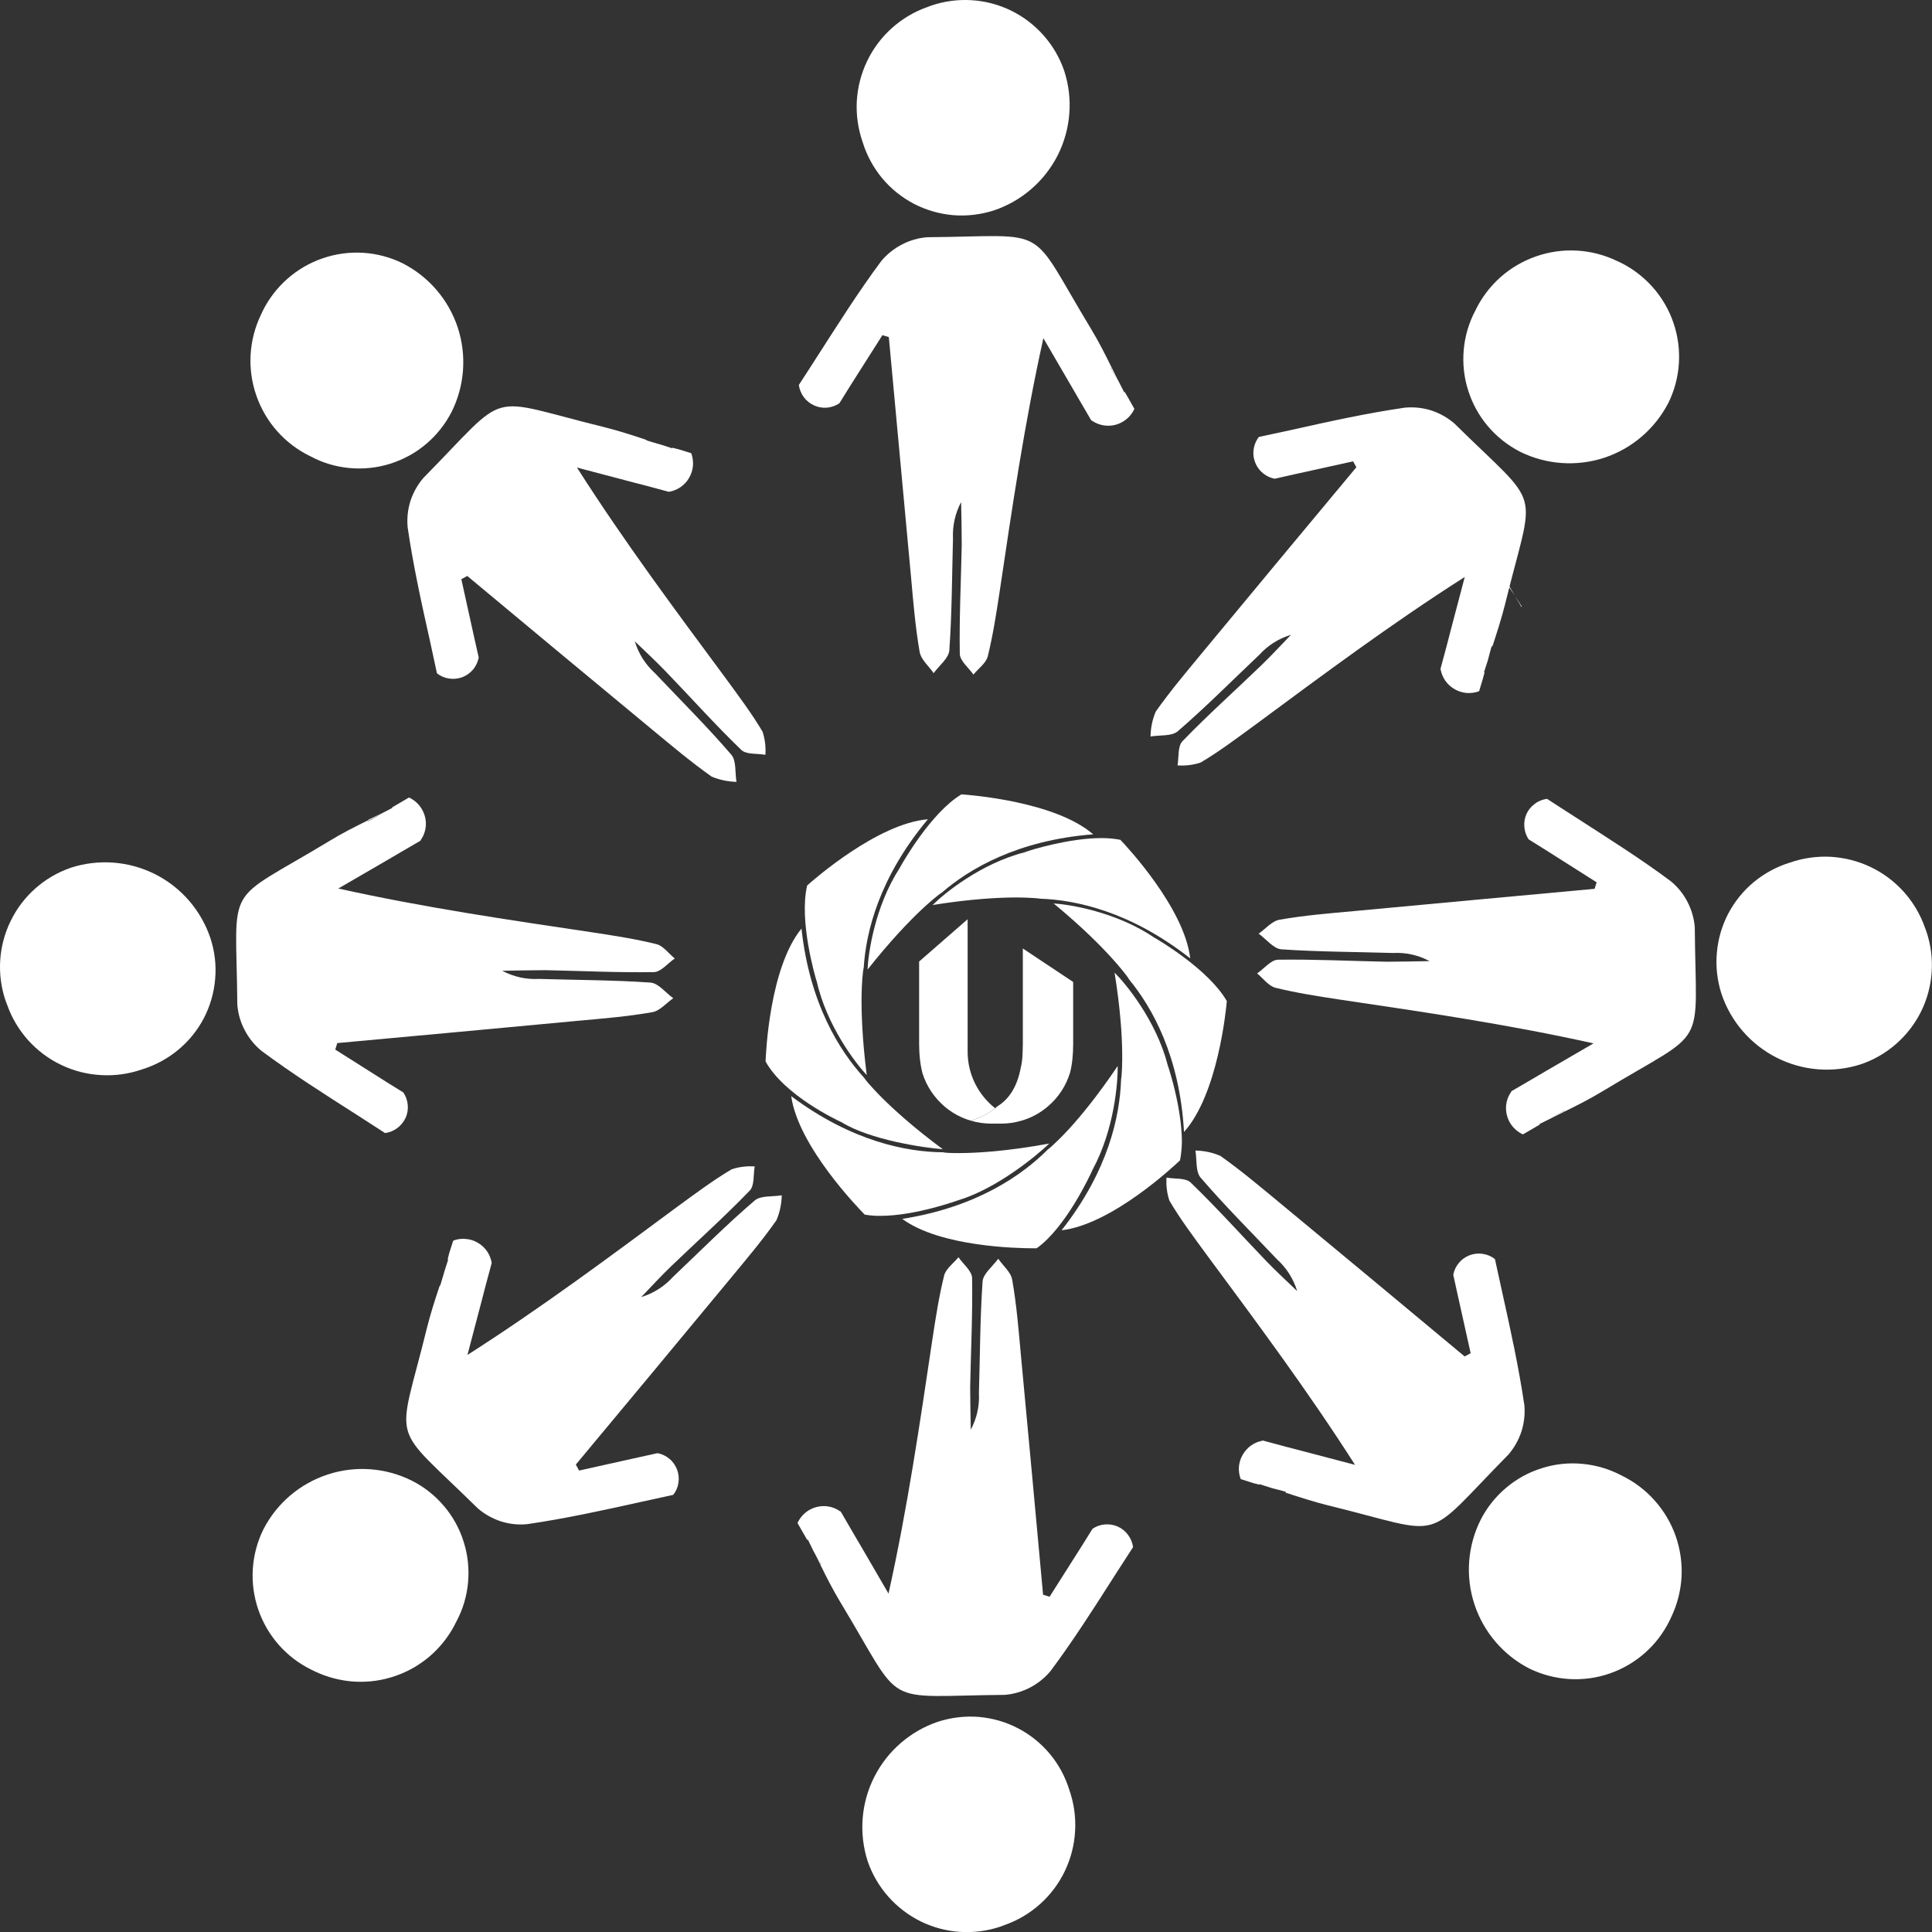 <svg width="19" height="19" viewBox="0 0 19 19" fill="none" xmlns="http://www.w3.org/2000/svg">
<rect x="0" y="0" width="19" height="19" fill="#333333" stroke="none"/>
<path d="M10.73 4.132L10.734 4.138V4.135C10.733 4.134 10.732 4.133 10.73 4.132ZM10.936 3.621H10.925L10.999 3.747L10.936 3.621Z" fill="white"/>
<path d="M8.484 1.399C8.439 1.27 8.419 1.133 8.426 0.996C8.434 0.859 8.468 0.725 8.527 0.602C8.586 0.478 8.669 0.368 8.771 0.276C8.873 0.185 8.992 0.114 9.121 0.069L9.158 0.055C9.417 -0.033 9.7 -0.015 9.945 0.105C10.19 0.226 10.378 0.439 10.466 0.697C10.555 0.971 10.532 1.269 10.402 1.527C10.271 1.784 10.045 1.979 9.772 2.07C9.643 2.111 9.507 2.127 9.373 2.116C9.238 2.104 9.107 2.066 8.987 2.004C8.868 1.941 8.761 1.856 8.675 1.752C8.589 1.648 8.524 1.528 8.484 1.399Z" fill="white"/>
<path d="M11.156 4.021C11.132 4.073 11.093 4.117 11.044 4.146C10.995 4.176 10.938 4.19 10.881 4.186C10.829 4.183 10.778 4.165 10.736 4.135C10.735 4.135 10.733 4.134 10.733 4.134C10.732 4.133 10.731 4.132 10.73 4.131L10.616 3.936L10.54 3.805L10.261 3.326C10.073 4.173 9.953 4.999 9.83 5.824C9.798 6.034 9.765 6.249 9.714 6.455C9.697 6.522 9.622 6.574 9.573 6.634C9.526 6.566 9.439 6.498 9.439 6.429C9.433 6.074 9.451 5.715 9.458 5.361C9.458 5.22 9.455 5.079 9.452 4.938C9.393 5.048 9.366 5.173 9.372 5.298C9.362 5.664 9.362 6.03 9.336 6.396C9.33 6.474 9.236 6.545 9.182 6.62C9.135 6.551 9.056 6.486 9.044 6.41C9.002 6.169 8.982 5.925 8.96 5.681C8.887 4.894 8.814 4.105 8.741 3.315L8.678 3.296L8.358 3.8L8.255 3.966C8.219 3.99 8.177 4.005 8.133 4.009C8.09 4.013 8.046 4.005 8.006 3.987C7.966 3.969 7.931 3.941 7.905 3.906C7.879 3.871 7.862 3.829 7.856 3.786C7.915 3.695 7.974 3.605 8.031 3.515C8.241 3.189 8.442 2.869 8.667 2.567C8.723 2.5 8.792 2.445 8.869 2.405C8.947 2.364 9.031 2.34 9.118 2.333C10.357 2.323 10.094 2.185 10.73 3.235C10.805 3.359 10.87 3.487 10.935 3.62H10.924L10.999 3.747L11.056 3.858L11.061 3.855L11.094 3.911L11.156 4.021Z" fill="white"/>
<path d="M6.575 4.834H6.582V4.831C6.581 4.832 6.58 4.833 6.579 4.833C6.577 4.834 6.576 4.834 6.575 4.834ZM6.357 4.33C6.354 4.332 6.351 4.334 6.349 4.337L6.491 4.374L6.357 4.33Z" fill="white"/>
<path d="M3.054 4.488C2.804 4.368 2.613 4.154 2.522 3.893C2.43 3.632 2.446 3.346 2.566 3.096L2.582 3.061C2.703 2.816 2.916 2.628 3.174 2.54C3.433 2.451 3.716 2.469 3.961 2.59C4.217 2.721 4.412 2.948 4.502 3.222C4.591 3.495 4.57 3.793 4.441 4.051C4.379 4.172 4.294 4.279 4.191 4.366C4.088 4.454 3.968 4.519 3.839 4.56C3.71 4.601 3.574 4.615 3.439 4.603C3.304 4.591 3.173 4.552 3.054 4.488Z" fill="white"/>
<path d="M6.798 4.457C6.812 4.496 6.818 4.538 6.815 4.58C6.811 4.621 6.799 4.661 6.778 4.697C6.758 4.734 6.729 4.765 6.695 4.789C6.661 4.813 6.622 4.829 6.581 4.836H6.575L6.356 4.777L6.209 4.739L5.674 4.598C6.14 5.329 6.64 5.999 7.135 6.668C7.261 6.841 7.392 7.014 7.5 7.197C7.523 7.27 7.533 7.347 7.527 7.423C7.445 7.408 7.336 7.423 7.287 7.372C7.03 7.124 6.793 6.858 6.545 6.601C6.447 6.499 6.344 6.405 6.243 6.307C6.279 6.427 6.347 6.535 6.44 6.619C6.692 6.885 6.954 7.145 7.192 7.422C7.243 7.481 7.227 7.598 7.243 7.689C7.159 7.687 7.075 7.67 6.998 7.637C6.798 7.496 6.611 7.338 6.422 7.182C5.813 6.678 5.204 6.172 4.595 5.664L4.537 5.696L4.665 6.276L4.708 6.467C4.699 6.511 4.68 6.551 4.652 6.585C4.623 6.619 4.587 6.644 4.546 6.66C4.504 6.675 4.46 6.68 4.416 6.673C4.373 6.667 4.331 6.649 4.297 6.621C4.274 6.516 4.251 6.411 4.229 6.306C4.144 5.927 4.063 5.558 4.009 5.186C4.001 5.099 4.01 5.011 4.036 4.928C4.063 4.845 4.106 4.768 4.163 4.701C5.032 3.819 4.748 3.908 5.94 4.2C6.08 4.235 6.219 4.28 6.36 4.327C6.357 4.328 6.354 4.331 6.351 4.333L6.494 4.371L6.612 4.409C6.612 4.407 6.612 4.405 6.612 4.403L6.675 4.419L6.798 4.457Z" fill="white"/>
<path d="M4.133 8.268L4.139 8.264H4.136C4.135 8.266 4.134 8.267 4.133 8.268ZM3.622 8.062C3.622 8.066 3.622 8.07 3.622 8.073L3.749 7.999L3.622 8.062Z" fill="white"/>
<path d="M1.399 10.516C1.27 10.561 1.133 10.581 0.996 10.573C0.859 10.566 0.725 10.532 0.602 10.473C0.478 10.414 0.368 10.331 0.276 10.229C0.185 10.127 0.114 10.008 0.069 9.878L0.055 9.842C-0.033 9.583 -0.015 9.3 0.106 9.055C0.226 8.809 0.439 8.622 0.698 8.533C0.972 8.445 1.27 8.468 1.527 8.598C1.784 8.728 1.979 8.955 2.07 9.228C2.112 9.357 2.128 9.492 2.116 9.627C2.105 9.762 2.067 9.893 2.005 10.013C1.942 10.133 1.856 10.239 1.752 10.325C1.648 10.411 1.528 10.476 1.399 10.516Z" fill="white"/>
<path d="M4.022 7.843C4.074 7.867 4.118 7.906 4.147 7.955C4.177 8.004 4.191 8.061 4.188 8.119C4.184 8.171 4.167 8.221 4.136 8.263C4.136 8.264 4.136 8.266 4.135 8.267C4.134 8.268 4.134 8.268 4.133 8.269L3.937 8.383L3.806 8.46L3.327 8.738C4.174 8.926 5 9.046 5.825 9.169C6.035 9.201 6.25 9.234 6.456 9.285C6.523 9.302 6.575 9.377 6.636 9.426C6.567 9.473 6.499 9.56 6.43 9.56C6.075 9.566 5.716 9.548 5.362 9.541C5.221 9.541 5.081 9.545 4.939 9.547C5.05 9.606 5.174 9.634 5.299 9.627C5.665 9.638 6.032 9.638 6.397 9.663C6.475 9.669 6.546 9.763 6.621 9.817C6.552 9.864 6.488 9.944 6.411 9.955C6.17 9.997 5.926 10.017 5.682 10.039C4.895 10.113 4.106 10.186 3.317 10.258L3.297 10.322L3.801 10.641L3.967 10.744C3.991 10.78 4.006 10.822 4.01 10.866C4.014 10.909 4.007 10.953 3.989 10.993C3.97 11.033 3.942 11.068 3.907 11.094C3.872 11.12 3.831 11.137 3.787 11.143C3.697 11.084 3.606 11.026 3.516 10.968C3.19 10.76 2.87 10.557 2.568 10.332C2.501 10.276 2.446 10.207 2.406 10.13C2.365 10.053 2.341 9.968 2.334 9.881C2.323 8.644 2.186 8.908 3.237 8.272C3.36 8.197 3.489 8.131 3.622 8.066C3.622 8.07 3.622 8.073 3.622 8.077L3.749 8.002L3.859 7.945L3.856 7.94L3.913 7.907L4.022 7.843Z" fill="white"/>
<path d="M4.834 12.423V12.416H4.831C4.832 12.417 4.833 12.418 4.833 12.419C4.834 12.42 4.834 12.422 4.834 12.423ZM4.33 12.64C4.332 12.644 4.334 12.646 4.337 12.649L4.374 12.507C4.358 12.552 4.343 12.596 4.33 12.64Z" fill="white"/>
<path d="M4.488 15.947C4.429 16.07 4.346 16.181 4.244 16.273C4.142 16.364 4.023 16.435 3.894 16.48C3.764 16.526 3.628 16.545 3.491 16.538C3.354 16.53 3.22 16.496 3.096 16.437L3.061 16.42C2.816 16.3 2.628 16.087 2.54 15.829C2.451 15.57 2.469 15.287 2.59 15.041C2.721 14.785 2.948 14.591 3.222 14.501C3.495 14.411 3.793 14.433 4.051 14.562C4.172 14.623 4.279 14.708 4.366 14.811C4.454 14.914 4.52 15.034 4.56 15.163C4.601 15.292 4.615 15.427 4.603 15.562C4.591 15.697 4.552 15.828 4.488 15.947Z" fill="white"/>
<path d="M4.457 12.201C4.495 12.186 4.537 12.18 4.579 12.184C4.62 12.187 4.66 12.199 4.696 12.22C4.733 12.241 4.764 12.269 4.788 12.303C4.812 12.337 4.828 12.376 4.835 12.417C4.835 12.419 4.835 12.421 4.835 12.423L4.776 12.642L4.738 12.789L4.597 13.325C5.328 12.858 5.998 12.358 6.667 11.863C6.84 11.737 7.013 11.607 7.196 11.499C7.269 11.475 7.346 11.466 7.422 11.471C7.407 11.553 7.422 11.662 7.371 11.711C7.123 11.968 6.857 12.206 6.6 12.453C6.498 12.551 6.404 12.654 6.306 12.756C6.426 12.719 6.534 12.651 6.618 12.558C6.884 12.306 7.144 12.044 7.421 11.807C7.48 11.755 7.597 11.771 7.688 11.755C7.686 11.84 7.669 11.923 7.636 12C7.496 12.2 7.337 12.387 7.181 12.576C6.677 13.185 6.171 13.794 5.663 14.403L5.695 14.462L6.275 14.333L6.466 14.291C6.51 14.299 6.55 14.318 6.584 14.347C6.618 14.375 6.643 14.412 6.659 14.453C6.674 14.494 6.679 14.539 6.672 14.582C6.666 14.626 6.648 14.667 6.62 14.701L6.305 14.77C5.926 14.854 5.557 14.935 5.185 14.989C5.098 14.998 5.01 14.988 4.927 14.962C4.844 14.935 4.767 14.892 4.7 14.835C3.818 13.966 3.907 14.251 4.199 13.058C4.234 12.918 4.279 12.779 4.326 12.638C4.327 12.641 4.33 12.644 4.332 12.647L4.37 12.505C4.383 12.466 4.395 12.427 4.408 12.386H4.402L4.418 12.323L4.457 12.201Z" fill="white"/>
<path d="M8.269 14.867L8.265 14.86V14.863C8.266 14.864 8.268 14.865 8.269 14.867ZM8.063 15.377H8.074L8 15.251L8.063 15.377Z" fill="white"/>
<path d="M10.516 17.602C10.561 17.731 10.581 17.868 10.573 18.005C10.566 18.141 10.532 18.275 10.473 18.399C10.414 18.523 10.331 18.633 10.229 18.725C10.127 18.816 10.008 18.887 9.878 18.932L9.842 18.946C9.583 19.034 9.3 19.016 9.055 18.896C8.81 18.775 8.622 18.563 8.533 18.304C8.445 18.03 8.468 17.732 8.598 17.475C8.728 17.218 8.955 17.022 9.228 16.931C9.357 16.89 9.492 16.874 9.627 16.885C9.762 16.897 9.893 16.934 10.012 16.997C10.132 17.059 10.238 17.145 10.325 17.249C10.411 17.352 10.476 17.473 10.516 17.602Z" fill="white"/>
<path d="M7.843 14.978C7.867 14.925 7.906 14.882 7.955 14.852C8.004 14.823 8.061 14.809 8.119 14.812C8.171 14.816 8.221 14.833 8.263 14.864C8.264 14.864 8.266 14.864 8.267 14.865C8.268 14.865 8.268 14.866 8.269 14.867L8.383 15.063L8.46 15.194L8.738 15.672C8.926 14.826 9.046 13.999 9.169 13.175C9.201 12.965 9.234 12.75 9.285 12.544C9.302 12.477 9.377 12.424 9.426 12.364C9.473 12.433 9.56 12.5 9.56 12.57C9.566 12.925 9.548 13.282 9.541 13.638C9.541 13.779 9.545 13.919 9.547 14.06C9.606 13.95 9.634 13.826 9.627 13.701C9.638 13.335 9.638 12.968 9.663 12.603C9.669 12.525 9.763 12.454 9.817 12.379C9.864 12.448 9.944 12.512 9.955 12.589C9.997 12.829 10.017 13.073 10.039 13.317C10.113 14.105 10.186 14.893 10.258 15.683L10.322 15.703L10.641 15.2L10.744 15.035C10.78 15.01 10.822 14.995 10.866 14.992C10.909 14.988 10.953 14.995 10.993 15.013C11.033 15.031 11.068 15.059 11.094 15.095C11.12 15.13 11.137 15.171 11.143 15.215C11.084 15.305 11.026 15.396 10.968 15.486C10.76 15.812 10.557 16.131 10.332 16.433C10.276 16.5 10.207 16.556 10.13 16.596C10.053 16.636 9.968 16.661 9.881 16.668C8.642 16.678 8.905 16.816 8.27 15.766C8.195 15.642 8.129 15.514 8.064 15.38H8.075L8 15.254L7.945 15.141L7.939 15.145L7.906 15.088L7.843 14.978Z" fill="white"/>
<path d="M12.424 14.164H12.417V14.168C12.418 14.166 12.419 14.166 12.42 14.165C12.421 14.164 12.423 14.164 12.424 14.164ZM12.641 14.668C12.645 14.666 12.648 14.664 12.65 14.662L12.508 14.624L12.641 14.668Z" fill="white"/>
<path d="M15.946 14.51C16.069 14.57 16.18 14.652 16.271 14.755C16.363 14.857 16.433 14.976 16.479 15.105C16.524 15.234 16.544 15.371 16.537 15.508C16.529 15.645 16.495 15.778 16.436 15.902L16.419 15.938C16.299 16.183 16.086 16.37 15.827 16.459C15.569 16.547 15.286 16.529 15.04 16.409C14.784 16.278 14.59 16.05 14.5 15.777C14.41 15.503 14.432 15.205 14.561 14.947C14.622 14.827 14.707 14.72 14.81 14.633C14.913 14.545 15.033 14.479 15.162 14.439C15.29 14.398 15.426 14.383 15.561 14.396C15.695 14.408 15.826 14.447 15.946 14.51Z" fill="white"/>
<path d="M12.202 14.546C12.187 14.508 12.181 14.466 12.184 14.424C12.188 14.383 12.2 14.343 12.221 14.307C12.242 14.271 12.27 14.239 12.304 14.215C12.338 14.191 12.377 14.175 12.418 14.168H12.424L12.643 14.227L12.79 14.265L13.326 14.406C12.859 13.675 12.359 13.005 11.864 12.336C11.738 12.163 11.607 11.99 11.5 11.807C11.476 11.734 11.467 11.658 11.472 11.581C11.554 11.596 11.663 11.581 11.712 11.632C11.969 11.88 12.207 12.146 12.454 12.403C12.552 12.505 12.655 12.599 12.757 12.697C12.72 12.577 12.652 12.469 12.559 12.385C12.307 12.119 12.046 11.859 11.808 11.582C11.756 11.523 11.772 11.406 11.756 11.315C11.841 11.316 11.924 11.334 12.001 11.367C12.201 11.508 12.388 11.666 12.577 11.822C13.186 12.326 13.795 12.832 14.404 13.34L14.463 13.308L14.334 12.728L14.292 12.537C14.3 12.493 14.319 12.453 14.348 12.419C14.376 12.385 14.412 12.36 14.454 12.344C14.495 12.329 14.54 12.324 14.583 12.331C14.627 12.338 14.668 12.355 14.702 12.383C14.725 12.488 14.748 12.593 14.771 12.698C14.855 13.077 14.936 13.445 14.991 13.818C14.999 13.905 14.989 13.993 14.963 14.076C14.936 14.159 14.893 14.236 14.836 14.303C13.967 15.185 14.252 15.096 13.059 14.804C12.919 14.769 12.78 14.724 12.639 14.678C12.642 14.676 12.645 14.674 12.648 14.671L12.506 14.634L12.387 14.596C12.387 14.598 12.387 14.6 12.387 14.601L12.324 14.585L12.202 14.546Z" fill="white"/>
<path d="M14.867 10.73L14.86 10.734H14.863C14.864 10.733 14.866 10.732 14.867 10.73ZM15.377 10.936C15.378 10.932 15.378 10.929 15.377 10.925L15.251 10.999L15.377 10.936Z" fill="white"/>
<path d="M17.6 8.484C17.729 8.439 17.866 8.419 18.003 8.426C18.14 8.434 18.274 8.468 18.397 8.527C18.521 8.586 18.631 8.669 18.723 8.771C18.814 8.873 18.885 8.992 18.93 9.121L18.944 9.158C19.032 9.417 19.014 9.7 18.894 9.945C18.773 10.19 18.56 10.378 18.302 10.466C18.028 10.555 17.73 10.532 17.473 10.402C17.215 10.271 17.02 10.045 16.929 9.772C16.888 9.643 16.872 9.507 16.884 9.373C16.895 9.238 16.933 9.107 16.995 8.987C17.058 8.868 17.143 8.761 17.247 8.675C17.351 8.589 17.471 8.524 17.6 8.484Z" fill="white"/>
<path d="M14.977 11.156C14.925 11.132 14.881 11.093 14.851 11.044C14.822 10.995 14.808 10.938 14.811 10.88C14.815 10.828 14.832 10.778 14.863 10.736C14.863 10.734 14.863 10.733 14.864 10.732C14.864 10.731 14.865 10.73 14.866 10.73L15.062 10.616L15.193 10.539L15.671 10.261C14.825 10.073 13.998 9.952 13.174 9.83C12.964 9.798 12.749 9.765 12.543 9.714C12.476 9.697 12.423 9.622 12.363 9.573C12.432 9.526 12.499 9.439 12.569 9.438C12.924 9.433 13.281 9.451 13.637 9.458C13.778 9.458 13.918 9.454 14.059 9.452C13.949 9.393 13.825 9.365 13.7 9.372C13.334 9.361 12.967 9.361 12.602 9.336C12.524 9.33 12.453 9.236 12.378 9.182C12.447 9.134 12.511 9.055 12.588 9.044C12.829 9.002 13.072 8.982 13.316 8.96C14.104 8.886 14.892 8.814 15.682 8.741L15.702 8.677L15.199 8.358L15.034 8.255C15.009 8.219 14.995 8.177 14.991 8.133C14.987 8.089 14.994 8.045 15.012 8.005C15.03 7.965 15.058 7.931 15.094 7.905C15.129 7.878 15.17 7.862 15.214 7.856C15.304 7.915 15.395 7.973 15.485 8.031C15.81 8.241 16.131 8.442 16.432 8.667C16.5 8.723 16.555 8.791 16.595 8.869C16.635 8.946 16.66 9.031 16.667 9.118C16.677 10.357 16.814 10.094 15.765 10.729C15.641 10.804 15.513 10.87 15.379 10.935C15.379 10.931 15.379 10.928 15.379 10.924L15.253 10.998L15.14 11.054L15.143 11.059L15.087 11.092L14.977 11.156Z" fill="white"/>
<path d="M14.164 6.574V6.581H14.168C14.166 6.58 14.166 6.579 14.165 6.578C14.164 6.577 14.164 6.575 14.164 6.574ZM14.668 6.357C14.666 6.353 14.664 6.351 14.662 6.348L14.624 6.49C14.64 6.445 14.655 6.401 14.668 6.357Z" fill="white"/>
<path d="M14.509 3.054C14.629 2.804 14.843 2.613 15.104 2.522C15.365 2.43 15.652 2.446 15.901 2.566L15.936 2.582C16.181 2.703 16.369 2.916 16.457 3.174C16.546 3.433 16.528 3.716 16.408 3.961C16.276 4.217 16.049 4.412 15.776 4.502C15.502 4.591 15.204 4.57 14.946 4.441C14.826 4.379 14.719 4.294 14.632 4.191C14.544 4.087 14.479 3.968 14.438 3.838C14.397 3.709 14.383 3.574 14.395 3.439C14.407 3.304 14.446 3.173 14.509 3.054Z" fill="white"/>
<path d="M14.546 6.798C14.507 6.812 14.465 6.818 14.423 6.815C14.382 6.811 14.342 6.799 14.306 6.778C14.27 6.758 14.238 6.729 14.214 6.695C14.191 6.661 14.174 6.622 14.167 6.581C14.167 6.579 14.167 6.577 14.167 6.575L14.226 6.356L14.264 6.209L14.405 5.674C13.674 6.14 13.005 6.64 12.335 7.135C12.162 7.261 11.989 7.392 11.806 7.5C11.733 7.523 11.656 7.533 11.58 7.527C11.595 7.445 11.58 7.336 11.631 7.287C11.879 7.03 12.145 6.793 12.402 6.545C12.504 6.447 12.598 6.344 12.696 6.243C12.576 6.279 12.468 6.347 12.384 6.44C12.118 6.692 11.858 6.954 11.582 7.192C11.522 7.243 11.405 7.227 11.315 7.243C11.316 7.159 11.333 7.075 11.366 6.998C11.507 6.798 11.665 6.611 11.821 6.422C12.325 5.813 12.831 5.204 13.339 4.595L13.307 4.537L12.727 4.665L12.536 4.708C12.479 4.697 12.427 4.667 12.389 4.623C12.35 4.578 12.328 4.521 12.326 4.462C12.325 4.402 12.344 4.344 12.38 4.297L12.696 4.229C13.075 4.144 13.444 4.063 13.816 4.009C13.903 4.001 13.991 4.01 14.074 4.036C14.157 4.063 14.234 4.106 14.301 4.163C15.183 5.032 15.094 4.748 14.802 5.94C14.767 6.08 14.722 6.219 14.676 6.36C14.674 6.357 14.672 6.354 14.669 6.351L14.632 6.494C14.619 6.533 14.607 6.572 14.594 6.612H14.6L14.583 6.675L14.546 6.798Z" fill="white"/>
<path d="M14.655 6.258L14.528 6.07L14.655 6.258Z" fill="white"/>
<path d="M14.897 5.857L14.815 5.736H14.826L14.897 5.857Z" fill="white"/>
<path d="M14.966 5.965L14.963 5.97C14.941 5.934 14.921 5.898 14.899 5.862L14.966 5.965Z" fill="white"/>
<path d="M10.319 11.246C10.197 11.363 9.806 11.688 9.426 11.803H9.425C9.421 11.805 9.002 11.957 8.66 11.957C8.608 11.958 8.556 11.954 8.504 11.945C8.446 11.886 7.85 11.274 7.781 10.78C8.381 11.229 8.923 11.329 9.273 11.332C9.295 11.337 9.341 11.34 9.436 11.34C9.608 11.339 9.899 11.323 10.319 11.246Z" fill="white"/>
<path d="M9.272 11.302C9.088 11.288 8.556 11.211 8.274 11.035L8.269 11.032H8.267C8.228 11.014 7.714 10.772 7.529 10.439C7.532 10.362 7.567 9.519 7.882 9.132C7.963 9.875 8.26 10.338 8.496 10.597C8.509 10.616 8.524 10.634 8.539 10.652C8.566 10.683 8.613 10.735 8.681 10.803C8.793 10.914 8.984 11.089 9.272 11.302Z" fill="white"/>
<path d="M8.524 10.573C8.418 10.461 8.13 10.089 8.032 9.65L8.03 9.644L8.029 9.643C8.015 9.597 7.856 9.052 7.938 8.708C8 8.653 8.63 8.098 9.125 8.057C8.644 8.632 8.516 9.168 8.494 9.517C8.484 9.556 8.475 9.673 8.473 9.792C8.471 9.951 8.478 10.213 8.524 10.573Z" fill="white"/>
<path d="M9.266 8.775V8.776C9.226 8.799 9.123 8.888 9.055 8.953C8.94 9.062 8.757 9.251 8.532 9.535C8.538 9.381 8.602 8.916 8.847 8.538L8.85 8.533V8.532C8.874 8.489 9.153 7.994 9.455 7.812C9.537 7.818 10.374 7.88 10.751 8.205C10.004 8.263 9.531 8.547 9.266 8.775Z" fill="white"/>
<path d="M11.705 9.425C11.117 8.963 10.579 8.85 10.229 8.838C10.209 8.835 10.19 8.833 10.17 8.832C10.135 8.83 10.077 8.826 9.996 8.826C9.83 8.826 9.555 8.839 9.172 8.9C9.281 8.791 9.643 8.492 10.079 8.381L10.085 8.379L10.086 8.378C10.133 8.36 10.514 8.242 10.832 8.242C10.894 8.242 10.957 8.247 11.018 8.259C11.075 8.318 11.649 8.931 11.705 9.425Z" fill="white"/>
<path d="M11.605 11.411C11.546 11.467 10.934 12.042 10.44 12.099C10.903 11.51 11.013 10.97 11.025 10.62C11.033 10.578 11.038 10.452 11.036 10.344C11.034 10.185 11.019 9.924 10.961 9.565C11.071 9.674 11.37 10.036 11.483 10.472L11.484 10.478L11.485 10.479C11.489 10.491 11.505 10.538 11.524 10.608C11.562 10.744 11.613 10.964 11.622 11.171C11.626 11.251 11.62 11.332 11.605 11.411Z" fill="white"/>
<path d="M10.744 11.505L10.741 11.51V11.512C10.721 11.556 10.483 12.071 10.195 12.276H10.159C10.007 12.276 9.247 12.262 8.873 11.987C9.611 11.871 10.06 11.551 10.306 11.303C10.326 11.288 10.344 11.273 10.361 11.256C10.393 11.227 10.444 11.177 10.511 11.105C10.62 10.986 10.79 10.783 10.992 10.483C10.993 10.639 10.963 11.1 10.744 11.505Z" fill="white"/>
<path d="M11.106 9.635H11.106C11.084 9.595 10.996 9.49 10.933 9.421C10.826 9.303 10.642 9.116 10.362 8.885C10.516 8.894 10.98 8.968 11.352 9.221L11.358 9.225H11.359C11.401 9.249 11.889 9.538 12.065 9.845C12.058 9.927 11.977 10.762 11.644 11.132C11.602 10.384 11.329 9.906 11.106 9.635Z" fill="white"/>
<path d="M10.554 9.657V10.265C10.554 10.374 10.544 10.469 10.523 10.55C10.484 10.677 10.411 10.789 10.313 10.874C10.234 10.944 10.14 10.996 10.035 11.024C9.975 11.041 9.912 11.05 9.847 11.05H9.747C9.678 11.05 9.611 11.04 9.548 11.021C9.636 10.996 9.716 10.954 9.786 10.899C9.79 10.896 9.793 10.893 9.797 10.89C9.801 10.886 9.806 10.883 9.81 10.879C9.923 10.81 10.002 10.688 10.037 10.508C10.05 10.456 10.056 10.402 10.057 10.346C10.058 10.32 10.059 10.293 10.059 10.265V9.328L10.554 9.657Z" fill="white"/>
<path d="M9.787 10.898C9.717 10.954 9.636 10.996 9.548 11.021C9.453 10.994 9.367 10.947 9.293 10.885H9.293C9.191 10.799 9.113 10.685 9.072 10.555C9.072 10.555 9.072 10.555 9.072 10.555C9.051 10.473 9.039 10.376 9.039 10.265V9.456L9.516 9.04V10.342C9.516 10.566 9.62 10.765 9.782 10.895C9.784 10.896 9.785 10.897 9.787 10.898Z" fill="white"/>
</svg>
